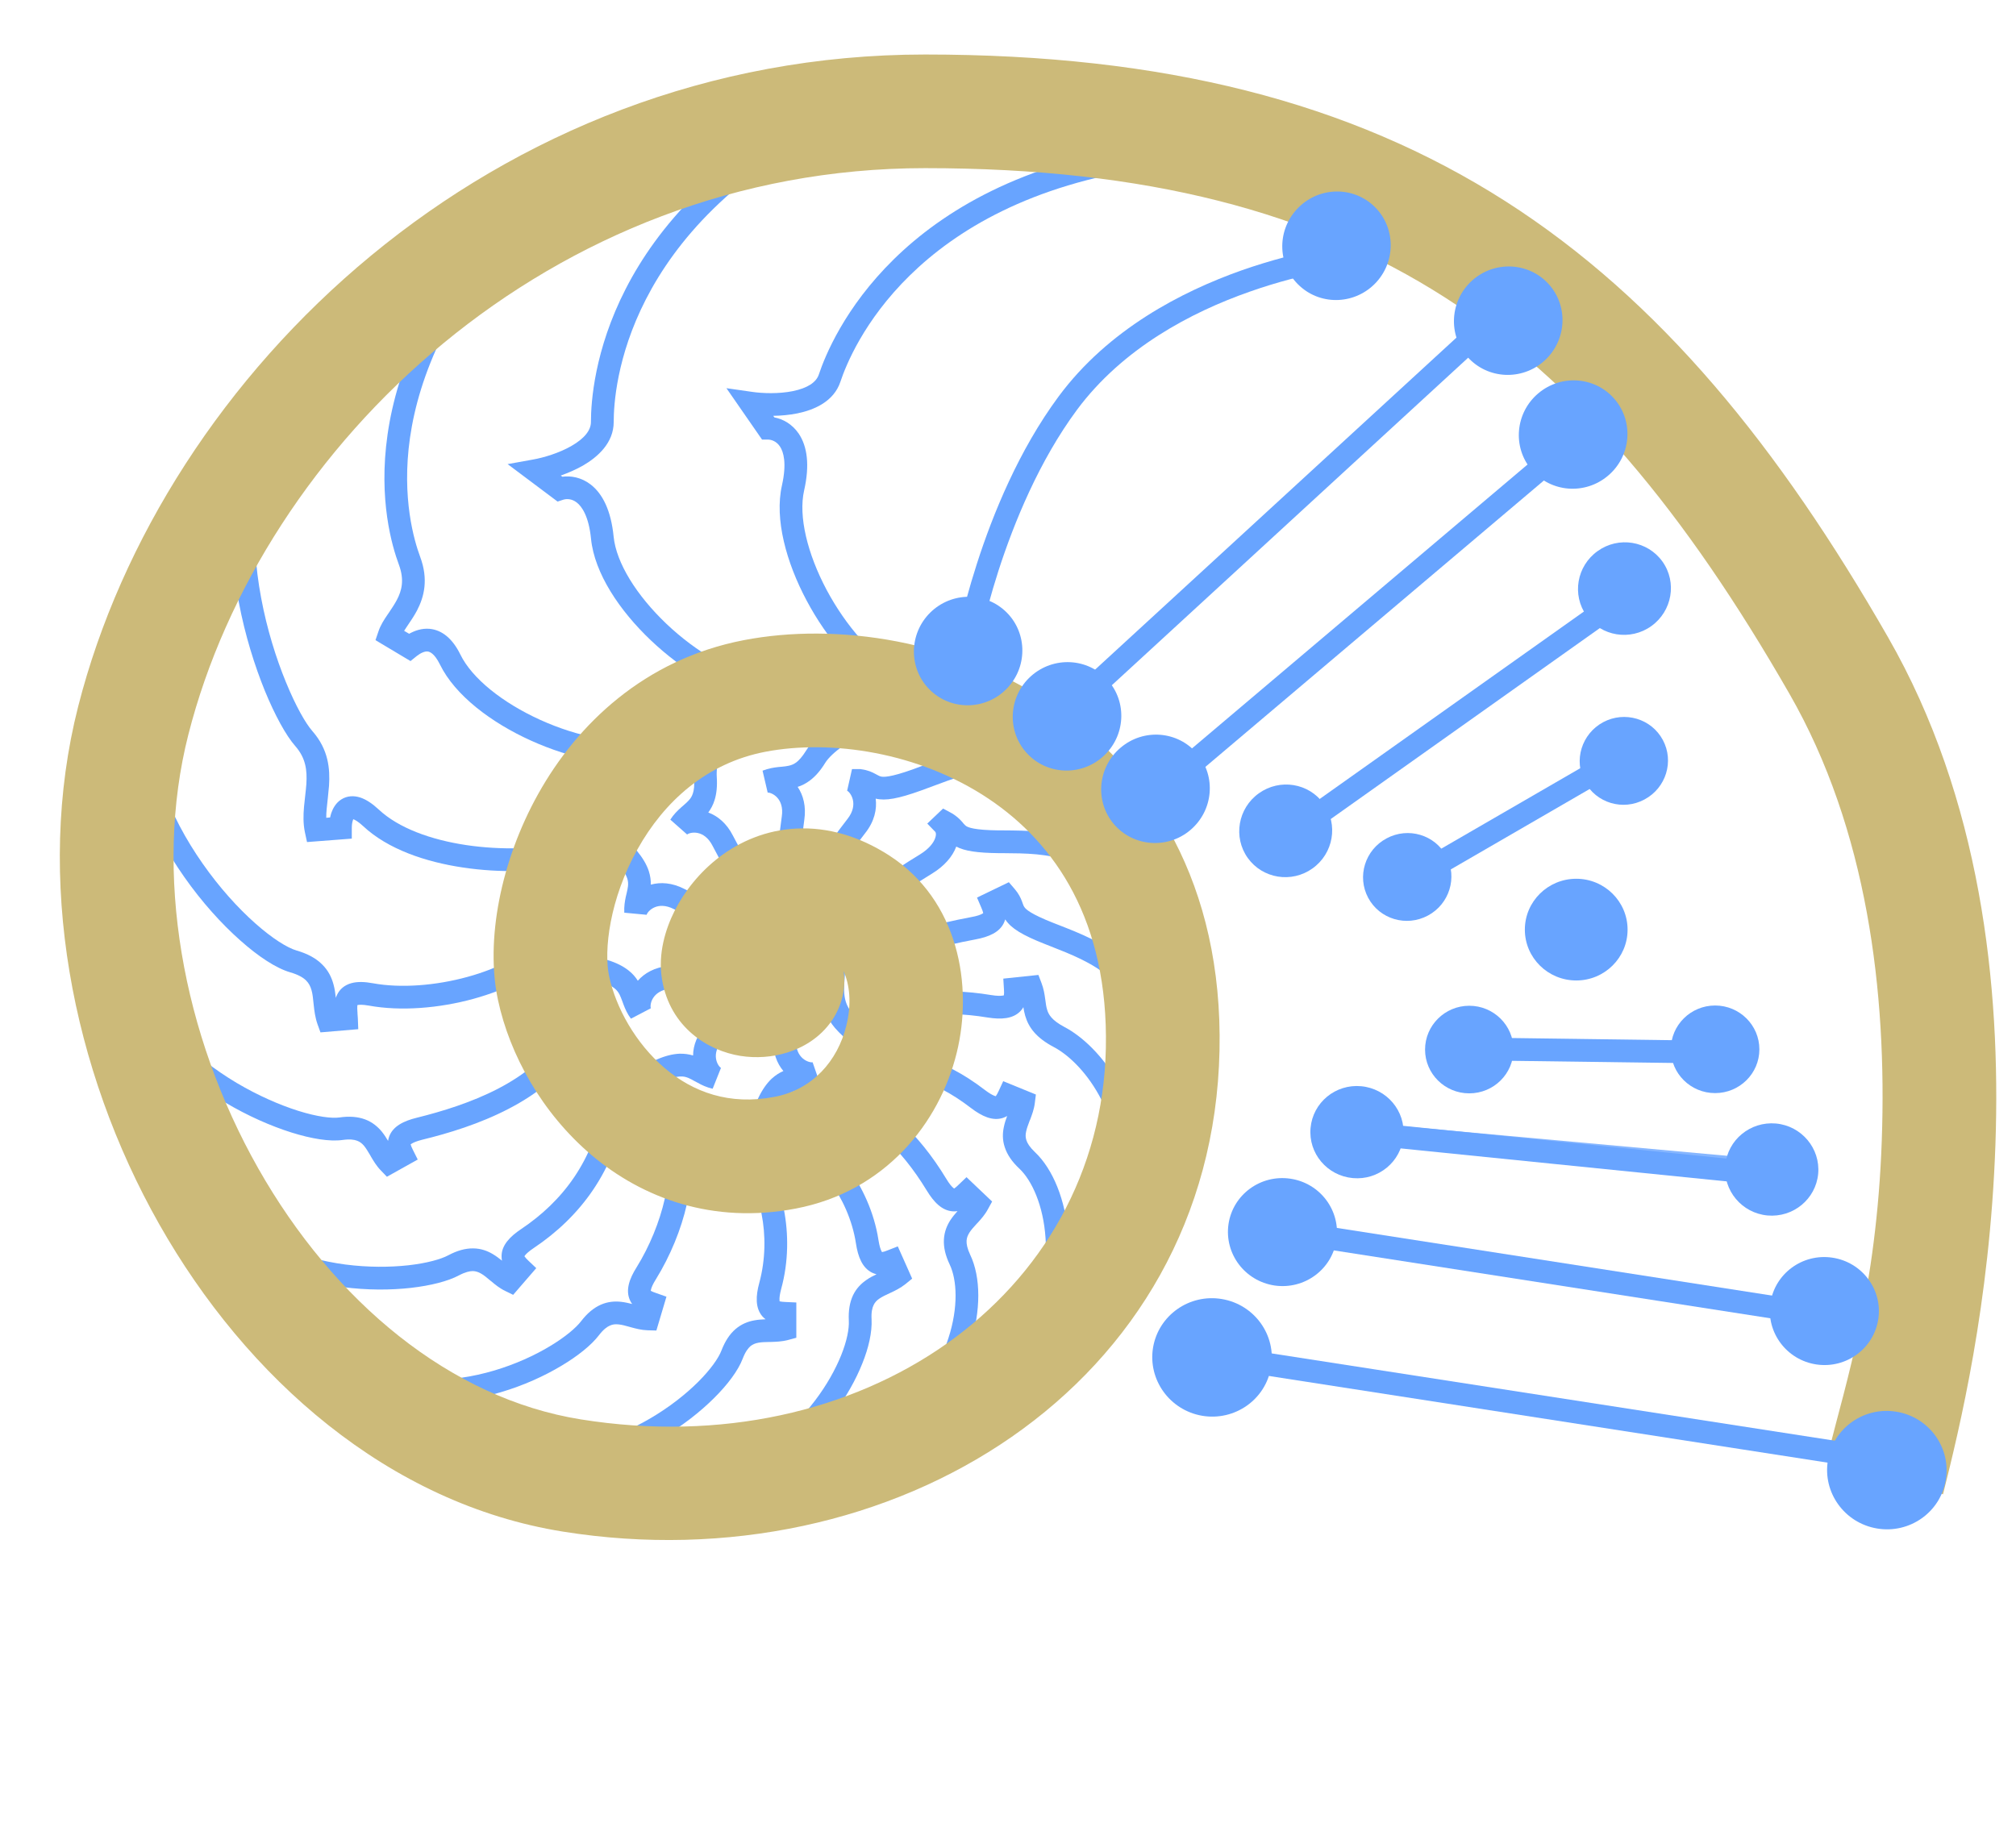 <svg width="24" height="22" viewBox="0 0 24 22" fill="none" xmlns="http://www.w3.org/2000/svg">
<path fill-rule="evenodd" clip-rule="evenodd" d="M6.043 5.526L6.348 5.471C6.471 5.449 6.655 5.395 6.804 5.309C6.959 5.22 7.035 5.122 7.035 5.024C7.035 4.556 7.195 2.54 9.865 1.205L9.986 1.447C7.436 2.722 7.306 4.622 7.306 5.024C7.306 5.274 7.115 5.442 6.939 5.544C6.854 5.592 6.763 5.631 6.676 5.662L6.694 5.676C6.795 5.663 6.919 5.682 7.032 5.769C7.174 5.879 7.274 6.078 7.305 6.388C7.336 6.703 7.58 7.091 7.934 7.428C8.285 7.761 8.716 8.015 9.08 8.081L9.031 8.348C8.598 8.269 8.122 7.979 7.748 7.624C7.376 7.271 7.077 6.826 7.036 6.415C7.009 6.146 6.927 6.03 6.866 5.983C6.806 5.936 6.742 5.938 6.705 5.95L6.638 5.972L6.043 5.526Z" fill="#68A4FF"/>
<path fill-rule="evenodd" clip-rule="evenodd" d="M8.648 4.622L8.955 4.666C9.079 4.684 9.27 4.691 9.438 4.657C9.614 4.621 9.717 4.552 9.748 4.459C9.896 4.015 10.684 2.153 13.64 1.73L13.678 1.998C10.856 2.402 10.132 4.163 10.005 4.545C9.926 4.782 9.692 4.881 9.492 4.922C9.397 4.941 9.298 4.95 9.205 4.951L9.219 4.97C9.319 4.989 9.43 5.047 9.51 5.165C9.609 5.314 9.642 5.534 9.573 5.839C9.503 6.147 9.612 6.593 9.841 7.024C10.069 7.451 10.397 7.828 10.722 8.006L10.591 8.243C10.205 8.031 9.845 7.606 9.603 7.151C9.362 6.699 9.218 6.182 9.309 5.779C9.368 5.515 9.328 5.38 9.285 5.316C9.242 5.252 9.181 5.234 9.143 5.234L9.072 5.234L8.648 4.622Z" fill="#68A4FF"/>
<path fill-rule="evenodd" clip-rule="evenodd" d="M14.874 3.474C14.182 3.717 13.366 4.145 12.82 4.881C12.373 5.486 12.074 6.215 11.886 6.797C11.793 7.087 11.728 7.339 11.687 7.518C11.666 7.608 11.651 7.679 11.641 7.728C11.636 7.752 11.633 7.77 11.63 7.783L11.628 7.797L11.627 7.8L11.627 7.801C11.627 7.801 11.627 7.801 11.494 7.778C11.36 7.755 11.36 7.755 11.36 7.755L11.361 7.755L11.361 7.753L11.361 7.749L11.364 7.734C11.367 7.72 11.37 7.7 11.376 7.675C11.386 7.623 11.401 7.549 11.423 7.457C11.466 7.272 11.533 7.013 11.629 6.714C11.82 6.119 12.13 5.359 12.603 4.72C13.194 3.922 14.068 3.471 14.784 3.218C15.143 3.092 15.466 3.014 15.7 2.968C15.816 2.945 15.911 2.93 15.977 2.92C16.009 2.916 16.035 2.912 16.053 2.91C16.062 2.909 16.069 2.908 16.073 2.908L16.079 2.907L16.081 2.907L16.081 2.907C16.081 2.907 16.081 2.907 16.095 3.042C16.108 3.176 16.108 3.176 16.108 3.176L16.107 3.176L16.103 3.177C16.099 3.177 16.093 3.178 16.085 3.179C16.07 3.181 16.046 3.184 16.015 3.188C15.954 3.197 15.864 3.211 15.752 3.234C15.528 3.278 15.219 3.352 14.874 3.474Z" fill="#68A4FF"/>
<path fill-rule="evenodd" clip-rule="evenodd" d="M4.47 7.622L4.505 7.519C4.529 7.445 4.574 7.376 4.613 7.319C4.619 7.31 4.625 7.302 4.631 7.293C4.665 7.242 4.697 7.195 4.724 7.144C4.783 7.032 4.816 6.906 4.749 6.724C4.668 6.506 4.502 5.95 4.614 5.172C4.726 4.394 5.115 3.405 6.129 2.321L6.327 2.506C5.347 3.553 4.985 4.492 4.881 5.211C4.778 5.931 4.932 6.441 5.002 6.63C5.102 6.898 5.05 7.105 4.964 7.27C4.929 7.336 4.887 7.397 4.853 7.447C4.848 7.455 4.842 7.463 4.837 7.471C4.827 7.485 4.819 7.498 4.811 7.511L4.871 7.546C4.937 7.509 5.02 7.479 5.114 7.487C5.265 7.501 5.389 7.607 5.48 7.792C5.619 8.078 5.984 8.368 6.431 8.571C6.876 8.773 7.365 8.87 7.727 8.806L7.774 9.073C7.338 9.15 6.791 9.031 6.319 8.817C5.85 8.605 5.417 8.28 5.237 7.911C5.169 7.773 5.111 7.759 5.09 7.757C5.057 7.754 5.011 7.772 4.96 7.812L4.887 7.871L4.47 7.622Z" fill="#68A4FF"/>
<path fill-rule="evenodd" clip-rule="evenodd" d="M3.655 10.026L3.63 9.91C3.608 9.806 3.611 9.702 3.619 9.608C3.623 9.567 3.627 9.526 3.632 9.486C3.632 9.48 3.633 9.474 3.634 9.468C3.639 9.423 3.644 9.38 3.647 9.337C3.658 9.17 3.64 9.026 3.516 8.884C3.405 8.758 3.274 8.519 3.153 8.225C3.032 7.927 2.916 7.56 2.843 7.17C2.698 6.397 2.713 5.494 3.223 4.866L3.433 5.037C3 5.569 2.968 6.37 3.109 7.12C3.178 7.491 3.288 7.84 3.404 8.122C3.521 8.408 3.639 8.614 3.719 8.705C3.911 8.924 3.93 9.153 3.917 9.355C3.913 9.404 3.908 9.453 3.903 9.499C3.902 9.505 3.901 9.511 3.901 9.517C3.896 9.557 3.892 9.594 3.889 9.631C3.885 9.669 3.884 9.704 3.884 9.737L3.93 9.733C3.934 9.715 3.938 9.698 3.944 9.68C3.963 9.625 3.998 9.56 4.062 9.519C4.132 9.474 4.213 9.471 4.29 9.496C4.362 9.52 4.435 9.57 4.508 9.638C4.745 9.86 5.13 9.999 5.551 10.062C5.968 10.124 6.398 10.108 6.706 10.04L6.765 10.304C6.42 10.381 5.957 10.396 5.511 10.329C5.067 10.263 4.618 10.112 4.323 9.836C4.265 9.782 4.226 9.761 4.206 9.754C4.204 9.757 4.202 9.761 4.201 9.767C4.193 9.789 4.188 9.821 4.188 9.86L4.188 9.985L3.655 10.026Z" fill="#68A4FF"/>
<path fill-rule="evenodd" clip-rule="evenodd" d="M3.815 12.292L3.78 12.195C3.752 12.116 3.742 12.034 3.735 11.968C3.735 11.962 3.734 11.957 3.733 11.951C3.727 11.888 3.722 11.838 3.709 11.791C3.696 11.744 3.677 11.707 3.644 11.674C3.611 11.641 3.555 11.606 3.455 11.577C3.286 11.528 3.073 11.387 2.858 11.195C2.639 11.001 2.404 10.742 2.193 10.441C1.774 9.844 1.435 9.061 1.525 8.272L1.794 8.302C1.715 8.999 2.014 9.715 2.415 10.286C2.614 10.57 2.835 10.813 3.038 10.993C3.245 11.177 3.421 11.285 3.53 11.317C3.661 11.355 3.761 11.409 3.834 11.482C3.909 11.555 3.948 11.639 3.97 11.72C3.985 11.774 3.993 11.831 3.998 11.881C4.002 11.869 4.006 11.858 4.012 11.846C4.044 11.777 4.103 11.728 4.183 11.706C4.256 11.686 4.342 11.689 4.439 11.707C4.773 11.768 5.187 11.735 5.563 11.632C5.943 11.528 6.258 11.36 6.414 11.173L6.622 11.347C6.414 11.595 6.036 11.783 5.635 11.893C5.23 12.004 4.773 12.043 4.39 11.973C4.311 11.959 4.271 11.963 4.255 11.967C4.255 11.968 4.255 11.97 4.254 11.973C4.253 11.981 4.253 11.993 4.253 12.008C4.253 12.024 4.254 12.041 4.256 12.061C4.256 12.063 4.256 12.066 4.256 12.068C4.258 12.085 4.259 12.105 4.26 12.125L4.265 12.254L3.815 12.292Z" fill="#68A4FF"/>
<path fill-rule="evenodd" clip-rule="evenodd" d="M4.606 14.011L4.534 13.936C4.482 13.883 4.445 13.82 4.416 13.771C4.414 13.767 4.411 13.763 4.409 13.758C4.381 13.711 4.36 13.675 4.335 13.644C4.31 13.614 4.284 13.594 4.251 13.582C4.217 13.569 4.164 13.561 4.079 13.573C3.925 13.595 3.705 13.558 3.469 13.484C3.228 13.408 2.952 13.288 2.68 13.126C2.14 12.806 1.595 12.309 1.385 11.654L1.643 11.572C1.824 12.138 2.306 12.589 2.818 12.894C3.073 13.045 3.329 13.156 3.55 13.226C3.776 13.297 3.948 13.318 4.041 13.305C4.158 13.288 4.259 13.296 4.346 13.328C4.434 13.361 4.496 13.415 4.544 13.472C4.573 13.508 4.599 13.548 4.62 13.584C4.622 13.567 4.627 13.549 4.633 13.532C4.678 13.409 4.807 13.346 4.963 13.308C5.261 13.234 5.612 13.127 5.93 12.962C6.249 12.796 6.526 12.576 6.689 12.282L6.926 12.413C6.727 12.771 6.401 13.023 6.055 13.202C5.709 13.382 5.335 13.495 5.027 13.57C4.96 13.587 4.921 13.604 4.901 13.617C4.895 13.62 4.891 13.623 4.889 13.625C4.889 13.627 4.889 13.628 4.89 13.63C4.893 13.643 4.901 13.662 4.915 13.69L4.973 13.806L4.606 14.011Z" fill="#68A4FF"/>
<path fill-rule="evenodd" clip-rule="evenodd" d="M6.109 15.417L6.015 15.371C5.948 15.339 5.892 15.293 5.849 15.256C5.845 15.253 5.841 15.25 5.837 15.247C5.795 15.212 5.764 15.185 5.729 15.165C5.695 15.145 5.664 15.135 5.629 15.134C5.593 15.134 5.54 15.145 5.464 15.185C5.333 15.255 5.128 15.307 4.892 15.334C4.653 15.361 4.371 15.363 4.077 15.324C3.492 15.247 2.844 15.007 2.423 14.461L2.637 14.295C2.999 14.764 3.567 14.984 4.112 15.056C4.384 15.091 4.644 15.089 4.862 15.065C5.083 15.04 5.249 14.993 5.337 14.946C5.442 14.89 5.539 14.863 5.631 14.864C5.725 14.864 5.803 14.894 5.867 14.932C5.907 14.956 5.944 14.984 5.976 15.01C5.973 14.994 5.971 14.976 5.971 14.957C5.971 14.826 6.071 14.723 6.204 14.634C6.696 14.305 7.07 13.819 7.182 13.124L7.449 13.167C7.324 13.946 6.901 14.493 6.355 14.859C6.297 14.898 6.266 14.927 6.251 14.946C6.247 14.951 6.245 14.955 6.243 14.958C6.244 14.959 6.245 14.96 6.246 14.961C6.254 14.973 6.267 14.988 6.29 15.01L6.384 15.099L6.109 15.417Z" fill="#68A4FF"/>
<path fill-rule="evenodd" clip-rule="evenodd" d="M7.814 15.842L7.71 15.839C7.636 15.837 7.566 15.818 7.511 15.803C7.506 15.802 7.501 15.8 7.497 15.799C7.444 15.784 7.404 15.773 7.364 15.769C7.325 15.765 7.293 15.768 7.261 15.783C7.228 15.797 7.184 15.828 7.131 15.897C7.041 16.015 6.881 16.144 6.683 16.262C6.483 16.382 6.235 16.496 5.96 16.577C5.413 16.74 4.742 16.777 4.134 16.455L4.261 16.216C4.786 16.494 5.377 16.468 5.884 16.318C6.136 16.243 6.363 16.139 6.544 16.03C6.728 15.92 6.856 15.811 6.917 15.732C6.989 15.638 7.066 15.573 7.151 15.535C7.237 15.497 7.319 15.492 7.393 15.5C7.44 15.505 7.485 15.516 7.526 15.526C7.516 15.513 7.506 15.497 7.499 15.48C7.445 15.36 7.493 15.225 7.578 15.09C7.735 14.837 7.852 14.546 7.913 14.278C7.974 14.004 7.973 13.774 7.915 13.63L8.166 13.53C8.254 13.749 8.243 14.043 8.177 14.337C8.11 14.636 7.98 14.954 7.808 15.232C7.771 15.291 7.755 15.331 7.75 15.354C7.748 15.361 7.747 15.365 7.747 15.368C7.748 15.369 7.749 15.37 7.751 15.371C7.763 15.378 7.782 15.386 7.812 15.396L7.934 15.439L7.814 15.842Z" fill="#68A4FF"/>
<path fill-rule="evenodd" clip-rule="evenodd" d="M9.48 15.928L9.38 15.955C9.308 15.974 9.236 15.976 9.179 15.978C9.174 15.978 9.169 15.978 9.164 15.978C9.109 15.979 9.068 15.98 9.029 15.987C8.99 15.994 8.96 16.007 8.933 16.029C8.906 16.053 8.873 16.095 8.842 16.176C8.788 16.318 8.664 16.484 8.501 16.646C8.336 16.81 8.122 16.979 7.872 17.125C7.376 17.414 6.728 17.618 6.057 17.484L6.11 17.218C6.696 17.336 7.275 17.16 7.736 16.891C7.966 16.757 8.162 16.602 8.311 16.454C8.462 16.303 8.555 16.169 8.589 16.079C8.632 15.968 8.687 15.884 8.757 15.824C8.829 15.763 8.906 15.734 8.98 15.721C9.026 15.712 9.072 15.71 9.114 15.708C9.101 15.698 9.087 15.686 9.075 15.672C8.99 15.572 8.997 15.429 9.039 15.275C9.115 14.995 9.116 14.704 9.066 14.452C9.016 14.197 8.919 13.998 8.815 13.893L9.008 13.703C9.162 13.859 9.276 14.115 9.332 14.4C9.388 14.688 9.389 15.022 9.3 15.346C9.282 15.413 9.278 15.455 9.28 15.479C9.28 15.486 9.281 15.491 9.281 15.494C9.282 15.494 9.284 15.494 9.285 15.495C9.299 15.498 9.319 15.501 9.351 15.502L9.48 15.508L9.48 15.928Z" fill="#68A4FF"/>
<path fill-rule="evenodd" clip-rule="evenodd" d="M10.859 15.224L10.778 15.29C10.72 15.336 10.655 15.368 10.603 15.392C10.598 15.394 10.594 15.396 10.59 15.398C10.54 15.421 10.503 15.439 10.47 15.461C10.437 15.483 10.415 15.507 10.4 15.539C10.384 15.572 10.371 15.623 10.376 15.71C10.383 15.861 10.342 16.046 10.265 16.236C10.188 16.429 10.072 16.637 9.92 16.838C9.616 17.238 9.163 17.617 8.583 17.772L8.514 17.51C9.021 17.375 9.427 17.04 9.704 16.674C9.842 16.492 9.946 16.305 10.014 16.136C10.083 15.964 10.11 15.821 10.105 15.724C10.099 15.605 10.116 15.506 10.155 15.422C10.196 15.337 10.255 15.28 10.317 15.238C10.355 15.211 10.397 15.19 10.435 15.172C10.418 15.168 10.401 15.162 10.384 15.154C10.266 15.098 10.214 14.964 10.19 14.806C10.147 14.522 10.021 14.259 9.881 14.068C9.811 13.972 9.74 13.898 9.678 13.85C9.61 13.797 9.572 13.788 9.564 13.788L9.564 13.518C9.664 13.518 9.763 13.573 9.844 13.636C9.93 13.704 10.018 13.797 10.099 13.907C10.261 14.128 10.407 14.431 10.458 14.765C10.469 14.834 10.482 14.874 10.493 14.895C10.496 14.901 10.498 14.905 10.5 14.908C10.502 14.908 10.503 14.908 10.505 14.907C10.519 14.905 10.538 14.899 10.568 14.887L10.688 14.84L10.859 15.224Z" fill="#68A4FF"/>
<path fill-rule="evenodd" clip-rule="evenodd" d="M11.811 14.306L11.761 14.397C11.726 14.463 11.677 14.517 11.639 14.559C11.635 14.562 11.632 14.566 11.629 14.569C11.592 14.61 11.564 14.64 11.542 14.674C11.521 14.707 11.509 14.737 11.507 14.772C11.505 14.809 11.513 14.861 11.55 14.94C11.677 15.205 11.681 15.606 11.547 16.019C11.412 16.436 11.13 16.881 10.661 17.241L10.496 17.026C10.921 16.701 11.171 16.302 11.29 15.935C11.411 15.563 11.393 15.239 11.306 15.056C11.255 14.949 11.232 14.851 11.237 14.758C11.242 14.664 11.275 14.588 11.315 14.526C11.341 14.487 11.371 14.451 11.399 14.42C11.382 14.423 11.364 14.424 11.346 14.423C11.214 14.416 11.116 14.312 11.033 14.175C10.876 13.917 10.702 13.704 10.547 13.568C10.469 13.499 10.401 13.455 10.348 13.431C10.291 13.407 10.27 13.414 10.268 13.415L10.164 13.165C10.263 13.124 10.367 13.145 10.454 13.183C10.544 13.221 10.636 13.286 10.726 13.364C10.906 13.523 11.098 13.759 11.265 14.035C11.301 14.095 11.328 14.126 11.347 14.142C11.352 14.146 11.356 14.149 11.358 14.151C11.36 14.15 11.361 14.15 11.362 14.149C11.374 14.141 11.39 14.128 11.412 14.106L11.506 14.016L11.811 14.306Z" fill="#68A4FF"/>
<path fill-rule="evenodd" clip-rule="evenodd" d="M12.332 13.032L12.319 13.135C12.31 13.209 12.284 13.276 12.264 13.33C12.262 13.334 12.26 13.339 12.258 13.343C12.239 13.394 12.224 13.433 12.216 13.472C12.207 13.511 12.208 13.543 12.219 13.576C12.23 13.611 12.257 13.657 12.32 13.717C12.534 13.918 12.688 14.29 12.717 14.724C12.746 15.164 12.65 15.682 12.343 16.188L12.112 16.048C12.388 15.591 12.473 15.128 12.447 14.742C12.421 14.351 12.283 14.053 12.135 13.914C12.048 13.833 11.991 13.749 11.962 13.661C11.932 13.572 11.935 13.49 11.951 13.417C11.96 13.371 11.975 13.327 11.99 13.288C11.975 13.296 11.959 13.304 11.941 13.31C11.817 13.351 11.687 13.29 11.56 13.193C11.322 13.01 11.112 12.907 10.95 12.866C10.78 12.823 10.699 12.854 10.672 12.88L10.485 12.685C10.615 12.56 10.818 12.553 11.017 12.604C11.224 12.657 11.467 12.78 11.725 12.978C11.78 13.02 11.818 13.04 11.841 13.048C11.847 13.05 11.851 13.051 11.854 13.052C11.855 13.051 11.856 13.05 11.857 13.048C11.866 13.037 11.875 13.019 11.889 12.99L11.943 12.873L12.332 13.032Z" fill="#68A4FF"/>
<path fill-rule="evenodd" clip-rule="evenodd" d="M12.362 11.608L12.399 11.705C12.425 11.773 12.435 11.837 12.442 11.889C12.443 11.897 12.444 11.903 12.445 11.91C12.451 11.955 12.455 11.987 12.465 12.019C12.481 12.076 12.517 12.146 12.672 12.228C13.085 12.445 13.677 13.138 13.615 14.313L13.344 14.298C13.401 13.224 12.861 12.633 12.546 12.467C12.338 12.358 12.246 12.235 12.205 12.095C12.195 12.06 12.188 12.025 12.183 11.992C12.174 12.008 12.163 12.023 12.149 12.038C12.059 12.133 11.916 12.14 11.758 12.115C11.458 12.066 11.248 12.068 11.11 12.095C10.968 12.123 10.927 12.171 10.918 12.189L10.675 12.071C10.738 11.941 10.881 11.864 11.058 11.829C11.239 11.794 11.485 11.796 11.802 11.848C11.87 11.859 11.912 11.858 11.937 11.854C11.943 11.853 11.947 11.852 11.951 11.851C11.951 11.85 11.951 11.849 11.951 11.847C11.954 11.833 11.954 11.813 11.952 11.781L11.944 11.652L12.362 11.608Z" fill="#68A4FF"/>
<path fill-rule="evenodd" clip-rule="evenodd" d="M12.01 10.504L12.078 10.583C12.128 10.641 12.151 10.691 12.167 10.734C12.171 10.745 12.175 10.754 12.177 10.762C12.185 10.783 12.187 10.79 12.195 10.8C12.211 10.825 12.266 10.881 12.543 10.99C12.562 10.998 12.582 11.005 12.602 11.013C12.856 11.112 13.137 11.222 13.38 11.429C13.648 11.657 13.86 11.994 13.974 12.537L13.709 12.593C13.606 12.097 13.419 11.818 13.205 11.635C12.998 11.459 12.757 11.365 12.495 11.262C12.478 11.255 12.461 11.249 12.444 11.242C12.169 11.134 12.038 11.053 11.97 10.951C11.969 10.95 11.968 10.948 11.967 10.947C11.964 10.958 11.96 10.969 11.955 10.98C11.903 11.101 11.77 11.156 11.613 11.185C11.399 11.225 11.197 11.271 11.047 11.324C10.972 11.351 10.918 11.378 10.885 11.402C10.861 11.419 10.856 11.428 10.856 11.428C10.856 11.428 10.858 11.425 10.858 11.419L10.589 11.39C10.6 11.292 10.667 11.225 10.727 11.181C10.79 11.136 10.871 11.1 10.956 11.069C11.127 11.008 11.348 10.96 11.564 10.919C11.632 10.907 11.671 10.892 11.693 10.88C11.699 10.877 11.702 10.874 11.705 10.872C11.705 10.871 11.705 10.87 11.704 10.868C11.701 10.854 11.695 10.835 11.682 10.806L11.631 10.687L12.01 10.504Z" fill="#68A4FF"/>
<path fill-rule="evenodd" clip-rule="evenodd" d="M11.227 9.627L11.313 9.673C11.381 9.709 11.421 9.749 11.451 9.782C11.459 9.792 11.465 9.799 11.47 9.805C11.485 9.821 11.49 9.827 11.501 9.835C11.525 9.851 11.596 9.884 11.893 9.887C11.912 9.887 11.93 9.887 11.949 9.887C12.223 9.889 12.518 9.891 12.812 10C13.132 10.119 13.438 10.359 13.738 10.824L13.511 10.97C13.235 10.543 12.971 10.348 12.717 10.254C12.47 10.162 12.22 10.16 11.936 10.158C11.921 10.158 11.906 10.158 11.891 10.158C11.633 10.155 11.485 10.133 11.384 10.08C11.34 10.199 11.242 10.312 11.095 10.402C10.908 10.517 10.74 10.625 10.624 10.722C10.566 10.77 10.528 10.81 10.507 10.841C10.496 10.858 10.493 10.867 10.493 10.87C10.493 10.868 10.493 10.866 10.492 10.863L10.23 10.932C10.206 10.838 10.241 10.753 10.282 10.692C10.324 10.629 10.384 10.569 10.451 10.514C10.584 10.403 10.769 10.285 10.954 10.172C11.065 10.103 11.116 10.03 11.133 9.979C11.152 9.925 11.135 9.904 11.134 9.904L11.039 9.806L11.227 9.627Z" fill="#68A4FF"/>
<path fill-rule="evenodd" clip-rule="evenodd" d="M10.085 9.415L10.143 9.157L10.244 9.157L10.253 9.159C10.329 9.169 10.38 9.192 10.42 9.214C10.431 9.219 10.439 9.224 10.446 9.228C10.466 9.238 10.472 9.242 10.485 9.245C10.513 9.253 10.592 9.259 10.871 9.159C10.918 9.142 10.965 9.124 11.012 9.106C11.233 9.023 11.465 8.935 11.721 8.926C12.045 8.915 12.394 9.025 12.835 9.357L12.672 9.573C12.265 9.267 11.975 9.188 11.731 9.196C11.524 9.204 11.341 9.272 11.123 9.354C11.072 9.373 11.019 9.393 10.963 9.413C10.693 9.51 10.542 9.537 10.425 9.509C10.441 9.636 10.41 9.78 10.301 9.918C10.168 10.087 10.066 10.237 10.009 10.357C9.981 10.417 9.967 10.462 9.963 10.494C9.96 10.518 9.963 10.528 9.964 10.53C9.964 10.53 9.964 10.53 9.964 10.53L9.743 10.685C9.693 10.615 9.685 10.534 9.694 10.461C9.703 10.389 9.73 10.314 9.765 10.241C9.835 10.093 9.952 9.925 10.089 9.751C10.228 9.574 10.123 9.433 10.085 9.415ZM9.964 10.53C9.964 10.53 9.964 10.53 9.964 10.53Z" fill="#68A4FF"/>
<path fill-rule="evenodd" clip-rule="evenodd" d="M9.139 9.437L9.078 9.176C9.147 9.149 9.211 9.139 9.263 9.133C9.28 9.131 9.294 9.13 9.307 9.129C9.34 9.126 9.364 9.123 9.391 9.117C9.422 9.11 9.45 9.099 9.48 9.077C9.511 9.053 9.549 9.013 9.594 8.941C9.659 8.835 9.77 8.736 9.894 8.651C10.02 8.563 10.169 8.483 10.322 8.419C10.476 8.355 10.637 8.305 10.787 8.281C10.934 8.258 11.085 8.257 11.209 8.306L11.109 8.557C11.052 8.535 10.957 8.528 10.83 8.549C10.706 8.568 10.565 8.611 10.427 8.669C10.289 8.726 10.156 8.798 10.048 8.873C9.937 8.95 9.861 9.024 9.824 9.083C9.767 9.176 9.707 9.244 9.643 9.292C9.593 9.33 9.544 9.354 9.496 9.369C9.562 9.467 9.599 9.6 9.575 9.762C9.544 9.975 9.53 10.155 9.54 10.287C9.546 10.354 9.556 10.4 9.569 10.43C9.578 10.452 9.586 10.458 9.587 10.46C9.587 10.46 9.587 10.46 9.587 10.46L9.473 10.705C9.395 10.668 9.348 10.602 9.319 10.534C9.291 10.468 9.277 10.389 9.271 10.308C9.258 10.146 9.275 9.941 9.307 9.722C9.34 9.501 9.182 9.434 9.139 9.437ZM9.588 10.46C9.588 10.46 9.588 10.46 9.587 10.46Z" fill="#68A4FF"/>
<path fill-rule="evenodd" clip-rule="evenodd" d="M8.18 9.936L7.98 9.759C8.02 9.696 8.066 9.652 8.106 9.616C8.118 9.605 8.129 9.596 8.138 9.588C8.163 9.566 8.182 9.55 8.2 9.529C8.222 9.506 8.238 9.48 8.249 9.445C8.261 9.408 8.269 9.353 8.263 9.268C8.249 9.04 8.329 8.775 8.459 8.557C8.588 8.341 8.784 8.141 9.024 8.083L9.088 8.346C8.948 8.38 8.803 8.509 8.692 8.695C8.582 8.88 8.523 9.091 8.533 9.251C8.54 9.359 8.531 9.449 8.507 9.526C8.489 9.585 8.462 9.633 8.432 9.674C8.543 9.715 8.65 9.802 8.724 9.947C8.822 10.139 8.916 10.294 9.001 10.396C9.043 10.447 9.079 10.479 9.106 10.496C9.127 10.508 9.137 10.509 9.139 10.509C9.139 10.509 9.139 10.509 9.139 10.509L9.187 10.775C9.103 10.791 9.026 10.764 8.964 10.726C8.902 10.688 8.845 10.632 8.793 10.569C8.688 10.444 8.584 10.268 8.483 10.071C8.381 9.871 8.214 9.908 8.18 9.936ZM9.139 10.509C9.139 10.509 9.139 10.509 9.139 10.509Z" fill="#68A4FF"/>
<path fill-rule="evenodd" clip-rule="evenodd" d="M7.698 10.892L7.432 10.867C7.428 10.793 7.439 10.729 7.45 10.677C7.454 10.662 7.457 10.648 7.46 10.635C7.467 10.603 7.473 10.579 7.476 10.552C7.479 10.52 7.478 10.49 7.466 10.455C7.453 10.418 7.428 10.368 7.373 10.303C7.087 9.955 7.077 9.388 7.375 9.039L7.581 9.214C7.372 9.459 7.375 9.88 7.582 10.13C7.651 10.214 7.697 10.292 7.723 10.369C7.742 10.428 7.749 10.482 7.748 10.533C7.863 10.501 8 10.509 8.145 10.583C8.339 10.681 8.486 10.744 8.595 10.769C8.708 10.795 8.735 10.771 8.741 10.765L8.936 10.952C8.828 11.066 8.672 11.064 8.534 11.032C8.391 10.999 8.218 10.924 8.022 10.824C7.823 10.722 7.709 10.851 7.698 10.892Z" fill="#68A4FF"/>
<path fill-rule="evenodd" clip-rule="evenodd" d="M7.748 12.005L7.511 12.129C7.467 12.07 7.442 12.011 7.423 11.961C7.417 11.946 7.412 11.932 7.408 11.92C7.396 11.889 7.388 11.866 7.376 11.842C7.361 11.813 7.343 11.789 7.314 11.766C7.283 11.742 7.235 11.715 7.154 11.69C7.149 11.688 7.144 11.687 7.139 11.685C6.966 11.631 6.783 11.575 6.652 11.475C6.581 11.42 6.522 11.35 6.486 11.259C6.45 11.168 6.441 11.066 6.456 10.953L6.724 10.987C6.714 11.067 6.722 11.121 6.738 11.16C6.752 11.197 6.777 11.229 6.817 11.26C6.904 11.327 7.04 11.371 7.234 11.431C7.338 11.463 7.418 11.504 7.482 11.554C7.531 11.592 7.566 11.634 7.593 11.677C7.671 11.588 7.79 11.519 7.953 11.501C8.043 11.492 8.114 11.485 8.172 11.48C8.185 11.479 8.197 11.478 8.209 11.477C8.274 11.471 8.311 11.467 8.338 11.461C8.361 11.456 8.372 11.451 8.383 11.444C8.397 11.434 8.416 11.418 8.452 11.382L8.644 11.573C8.607 11.61 8.571 11.643 8.532 11.67C8.488 11.698 8.445 11.715 8.395 11.726C8.349 11.736 8.295 11.741 8.233 11.746C8.221 11.748 8.208 11.749 8.195 11.75C8.138 11.755 8.069 11.761 7.982 11.771C7.759 11.795 7.734 11.964 7.748 12.005Z" fill="#68A4FF"/>
<path fill-rule="evenodd" clip-rule="evenodd" d="M8.583 12.715L8.484 12.963C8.412 12.947 8.354 12.919 8.308 12.893C8.293 12.886 8.281 12.879 8.27 12.873C8.241 12.856 8.219 12.845 8.194 12.834C8.164 12.822 8.135 12.815 8.098 12.817C8.059 12.818 8.005 12.83 7.926 12.864C7.922 12.866 7.917 12.868 7.912 12.87C7.746 12.942 7.57 13.018 7.406 13.027C7.316 13.033 7.226 13.018 7.139 12.973C7.053 12.927 6.98 12.855 6.917 12.76L7.143 12.611C7.187 12.678 7.229 12.714 7.265 12.733C7.301 12.752 7.341 12.76 7.391 12.757C7.501 12.751 7.633 12.696 7.819 12.615C7.918 12.572 8.006 12.55 8.087 12.546C8.149 12.544 8.203 12.553 8.251 12.567C8.252 12.448 8.298 12.319 8.409 12.2C8.558 12.041 8.724 11.939 8.848 11.862C8.861 11.854 8.874 11.847 8.885 11.839C8.953 11.798 8.998 11.767 9.028 11.738C9.055 11.712 9.058 11.699 9.058 11.692L9.328 11.713C9.321 11.809 9.271 11.88 9.215 11.934C9.162 11.985 9.093 12.029 9.028 12.069C9.016 12.077 9.004 12.084 8.992 12.092C8.865 12.17 8.73 12.253 8.607 12.384C8.454 12.548 8.546 12.693 8.583 12.715Z" fill="#68A4FF"/>
<path fill-rule="evenodd" clip-rule="evenodd" d="M9.674 12.648L9.761 12.9C9.695 12.935 9.633 12.951 9.581 12.963C9.565 12.966 9.551 12.969 9.539 12.972C9.506 12.978 9.482 12.983 9.456 12.992C9.426 13.002 9.399 13.016 9.372 13.041C9.344 13.068 9.31 13.112 9.272 13.188C9.243 13.248 9.218 13.307 9.193 13.367C9.183 13.39 9.172 13.414 9.162 13.439C9.127 13.52 9.087 13.604 9.038 13.675C8.987 13.748 8.92 13.816 8.825 13.852C8.73 13.889 8.625 13.888 8.511 13.855L8.585 13.595C8.659 13.616 8.701 13.61 8.728 13.6C8.755 13.59 8.783 13.567 8.815 13.521C8.848 13.473 8.879 13.411 8.914 13.331C8.923 13.31 8.932 13.289 8.941 13.266C8.968 13.205 8.997 13.136 9.029 13.07C9.076 12.972 9.128 12.899 9.187 12.843C9.233 12.801 9.28 12.772 9.326 12.752C9.249 12.661 9.199 12.533 9.206 12.37C9.211 12.249 9.231 12.156 9.259 12.083C9.287 12.009 9.321 11.959 9.346 11.925C9.35 11.92 9.353 11.915 9.356 11.912C9.362 11.902 9.366 11.898 9.369 11.893C9.369 11.892 9.37 11.891 9.37 11.891C9.37 11.891 9.367 11.897 9.365 11.906C9.365 11.908 9.365 11.909 9.364 11.911L9.572 11.757C9.609 11.807 9.646 11.873 9.631 11.954C9.625 11.99 9.61 12.018 9.598 12.038C9.589 12.052 9.577 12.067 9.569 12.078C9.567 12.081 9.566 12.083 9.564 12.085C9.546 12.11 9.528 12.137 9.512 12.178C9.496 12.221 9.481 12.284 9.477 12.381C9.467 12.605 9.631 12.655 9.674 12.648Z" fill="#68A4FF"/>
<path fill-rule="evenodd" clip-rule="evenodd" d="M9.794 11.446L10.061 11.468C10.065 11.524 10.06 11.584 10.056 11.634L10.056 11.638C10.052 11.691 10.048 11.74 10.049 11.79C10.051 11.886 10.071 11.976 10.145 12.062C10.187 12.112 10.246 12.164 10.315 12.223C10.324 12.231 10.333 12.239 10.343 12.247C10.401 12.297 10.465 12.351 10.52 12.406C10.581 12.468 10.646 12.545 10.674 12.636C10.707 12.74 10.688 12.847 10.61 12.941L10.402 12.769C10.422 12.744 10.421 12.732 10.416 12.718C10.408 12.691 10.381 12.651 10.327 12.596C10.282 12.55 10.228 12.505 10.169 12.454C10.159 12.446 10.149 12.437 10.139 12.429C10.071 12.371 9.997 12.306 9.939 12.238C9.843 12.125 9.801 12.006 9.786 11.896C9.773 11.902 9.759 11.908 9.744 11.913C9.665 11.939 9.579 11.933 9.494 11.891C9.429 11.86 9.378 11.833 9.337 11.812C9.328 11.807 9.319 11.803 9.311 11.799C9.265 11.775 9.239 11.763 9.221 11.756C9.206 11.75 9.2 11.75 9.193 11.75C9.182 11.75 9.165 11.753 9.125 11.761L9.066 11.497C9.106 11.488 9.147 11.48 9.188 11.479C9.234 11.479 9.273 11.487 9.314 11.502C9.351 11.515 9.391 11.535 9.435 11.558C9.443 11.562 9.452 11.567 9.462 11.572C9.503 11.593 9.551 11.618 9.613 11.648C9.639 11.661 9.652 11.658 9.659 11.656C9.671 11.652 9.689 11.641 9.71 11.615C9.755 11.562 9.785 11.483 9.794 11.446Z" fill="#68A4FF"/>
<path fill-rule="evenodd" clip-rule="evenodd" d="M3.073 13.909C3.975 15.501 5.363 16.652 6.915 16.9C10.255 17.435 13.103 15.436 13.165 12.478C13.196 10.969 12.566 10.044 11.77 9.511C10.938 8.954 9.889 8.802 9.111 8.951C8.41 9.086 7.906 9.544 7.589 10.112C7.258 10.704 7.185 11.316 7.252 11.626C7.331 11.994 7.564 12.421 7.915 12.719C8.251 13.003 8.682 13.163 9.219 13.06C9.674 12.974 9.972 12.631 10.075 12.213C10.141 11.946 10.114 11.724 10.043 11.562C10.074 11.77 10.019 11.977 9.909 12.143C9.76 12.366 9.543 12.479 9.372 12.532C9.194 12.588 9 12.601 8.814 12.572C8.433 12.511 7.977 12.237 7.881 11.661C7.83 11.357 7.923 11.06 8.031 10.845C8.148 10.614 8.328 10.384 8.565 10.204C8.806 10.021 9.118 9.882 9.484 9.865C9.853 9.847 10.226 9.955 10.582 10.183C11.412 10.717 11.587 11.734 11.389 12.537C11.184 13.37 10.54 14.187 9.472 14.39C8.486 14.578 7.649 14.266 7.041 13.752C6.451 13.252 6.067 12.556 5.929 11.909C5.777 11.204 5.958 10.257 6.407 9.453C6.869 8.625 7.671 7.85 8.855 7.622C9.963 7.409 11.378 7.62 12.523 8.386C13.703 9.176 14.559 10.536 14.518 12.507C14.434 16.511 10.612 18.862 6.701 18.236C4.626 17.904 2.933 16.409 1.895 14.575C0.856 12.739 0.409 10.457 0.931 8.41C1.942 4.445 5.859 0.649 11.013 0.649C13.85 0.649 16.07 1.213 17.922 2.396C19.766 3.575 21.18 5.327 22.477 7.588C23.58 9.511 23.821 11.735 23.755 13.629C23.688 15.531 23.329 17.003 23.131 17.792L21.778 17.251C21.967 16.493 22.341 15.342 22.402 13.581C22.465 11.813 22.23 9.876 21.303 8.261C20.062 6.098 18.781 4.551 17.193 3.536C15.613 2.527 13.664 2.002 11.013 2.002C6.543 2.002 3.117 5.313 2.243 8.744C1.822 10.394 2.173 12.319 3.073 13.909ZM8.701 11.624C8.701 11.629 8.7 11.634 8.7 11.639C8.691 11.751 8.718 11.858 8.766 11.946C8.855 12.11 8.991 12.172 9.068 12.194C9.153 12.217 9.268 12.22 9.388 12.161C9.493 12.11 9.566 12.028 9.608 11.943C9.622 11.915 9.633 11.887 9.639 11.859L8.701 11.624Z" fill="#CCBA79"/>
<path d="M9.023 12.392C9.378 12.444 9.707 12.201 9.759 11.85C9.811 11.499 9.565 11.172 9.21 11.12C8.855 11.068 8.526 11.31 8.474 11.662C8.423 12.013 8.669 12.34 9.023 12.392Z" fill="#CCBA79"/>
<path d="M18.765 11.674C19.102 11.674 19.376 11.403 19.376 11.069C19.376 10.734 19.102 10.463 18.765 10.463C18.427 10.463 18.153 10.734 18.153 11.069C18.153 11.403 18.427 11.674 18.765 11.674Z" fill="#68A4FF"/>
<path fill-rule="evenodd" clip-rule="evenodd" d="M19.41 9.113L16.839 10.602L16.703 10.368L19.275 8.879L19.41 9.113Z" fill="#68A4FF"/>
<path d="M19.577 9.519C19.834 9.382 19.932 9.065 19.796 8.811C19.66 8.557 19.342 8.462 19.085 8.599C18.829 8.737 18.731 9.054 18.867 9.308C19.003 9.562 19.321 9.657 19.577 9.519Z" fill="#68A4FF"/>
<path d="M16.999 10.901C17.255 10.764 17.353 10.447 17.218 10.193C17.082 9.939 16.764 9.844 16.507 9.982C16.25 10.119 16.152 10.436 16.288 10.69C16.424 10.944 16.742 11.039 16.999 10.901Z" fill="#68A4FF"/>
<path fill-rule="evenodd" clip-rule="evenodd" d="M19.421 7.212L15.226 10.189L15.069 9.968L19.265 6.991L19.421 7.212Z" fill="#68A4FF"/>
<path d="M19.658 7.455C19.907 7.277 19.967 6.933 19.791 6.686C19.614 6.439 19.269 6.383 19.02 6.561C18.77 6.739 18.711 7.083 18.887 7.33C19.063 7.577 19.409 7.633 19.658 7.455Z" fill="#68A4FF"/>
<path d="M15.625 10.34C15.875 10.162 15.934 9.817 15.758 9.57C15.582 9.323 15.236 9.267 14.987 9.445C14.737 9.623 14.678 9.968 14.854 10.215C15.031 10.462 15.376 10.518 15.625 10.34Z" fill="#68A4FF"/>
<path fill-rule="evenodd" clip-rule="evenodd" d="M19.025 5.175L13.747 9.641L13.572 9.434L18.85 4.968L19.025 5.175Z" fill="#68A4FF"/>
<path d="M19.143 5.664C19.417 5.433 19.453 5.025 19.223 4.754C18.994 4.484 18.586 4.452 18.312 4.684C18.039 4.915 18.003 5.323 18.232 5.593C18.462 5.864 18.869 5.896 19.143 5.664Z" fill="#68A4FF"/>
<path d="M14.171 9.883C14.445 9.651 14.481 9.243 14.251 8.973C14.022 8.702 13.614 8.67 13.341 8.902C13.067 9.133 13.031 9.541 13.26 9.812C13.49 10.082 13.898 10.114 14.171 9.883Z" fill="#68A4FF"/>
<path d="M16.386 3.359C16.627 3.094 16.61 2.685 16.348 2.446C16.085 2.207 15.677 2.229 15.436 2.494C15.194 2.759 15.211 3.167 15.474 3.406C15.736 3.645 16.144 3.624 16.386 3.359Z" fill="#68A4FF"/>
<path d="M12 8.184C12.242 7.919 12.225 7.51 11.962 7.271C11.7 7.033 11.292 7.054 11.05 7.319C10.809 7.584 10.826 7.993 11.088 8.231C11.351 8.47 11.759 8.449 12 8.184Z" fill="#68A4FF"/>
<path fill-rule="evenodd" clip-rule="evenodd" d="M17.811 3.953L12.805 8.555L12.621 8.355L17.628 3.754L17.811 3.953Z" fill="#68A4FF"/>
<path d="M18.385 4.296C18.651 4.056 18.675 3.648 18.438 3.384C18.2 3.12 17.792 3.101 17.525 3.34C17.259 3.58 17.235 3.988 17.472 4.252C17.71 4.516 18.118 4.536 18.385 4.296Z" fill="#68A4FF"/>
<path d="M13.132 9.007C13.399 8.767 13.423 8.359 13.185 8.095C12.948 7.831 12.54 7.812 12.273 8.051C12.006 8.291 11.983 8.699 12.22 8.963C12.457 9.227 12.866 9.247 13.132 9.007Z" fill="#68A4FF"/>
<path fill-rule="evenodd" clip-rule="evenodd" d="M22.434 17.52L14.585 16.302L14.627 16.035L22.476 17.252L22.434 17.52Z" fill="#68A4FF"/>
<path d="M14.312 16.857C14.7 16.922 15.067 16.664 15.131 16.28C15.196 15.896 14.934 15.532 14.546 15.467C14.159 15.402 13.792 15.66 13.727 16.044C13.663 16.427 13.925 16.791 14.312 16.857Z" fill="#68A4FF"/>
<path d="M22.346 18.199C22.733 18.264 23.1 18.006 23.164 17.622C23.229 17.238 22.967 16.874 22.579 16.809C22.192 16.744 21.825 17.002 21.761 17.386C21.696 17.77 21.958 18.134 22.346 18.199Z" fill="#68A4FF"/>
<path fill-rule="evenodd" clip-rule="evenodd" d="M20.553 12.665L17.582 12.625L17.586 12.354L20.557 12.394L20.553 12.665Z" fill="#68A4FF"/>
<path d="M17.491 13.018C17.782 13.018 18.018 12.785 18.018 12.497C18.018 12.209 17.782 11.975 17.491 11.975C17.201 11.975 16.965 12.209 16.965 12.497C16.965 12.785 17.201 13.018 17.491 13.018Z" fill="#68A4FF"/>
<path d="M20.418 13.015C20.709 13.015 20.945 12.782 20.945 12.494C20.945 12.206 20.709 11.972 20.418 11.972C20.127 11.972 19.891 12.206 19.891 12.494C19.891 12.782 20.127 13.015 20.418 13.015Z" fill="#68A4FF"/>
<path opacity="0.8" d="M21.456 13.843L15.796 13.328L15.778 13.526L21.438 14.041L21.456 13.843Z" fill="#68A4FF"/>
<path fill-rule="evenodd" clip-rule="evenodd" d="M21.144 14.126L16.026 13.608L16.053 13.339L21.171 13.857L21.144 14.126Z" fill="#68A4FF"/>
<path d="M16.105 14.027C16.41 14.055 16.68 13.832 16.707 13.53C16.735 13.228 16.509 12.961 16.204 12.933C15.899 12.905 15.629 13.127 15.602 13.43C15.574 13.732 15.799 13.999 16.105 14.027Z" fill="#68A4FF"/>
<path d="M21.042 14.472C21.348 14.499 21.617 14.277 21.645 13.975C21.672 13.673 21.447 13.405 21.142 13.377C20.837 13.35 20.567 13.572 20.539 13.874C20.512 14.176 20.737 14.444 21.042 14.472Z" fill="#68A4FF"/>
<path fill-rule="evenodd" clip-rule="evenodd" d="M21.486 15.76L15.397 14.813L15.438 14.546L21.528 15.493L21.486 15.76Z" fill="#68A4FF"/>
<path d="M15.174 15.306C15.529 15.357 15.858 15.115 15.91 14.764C15.961 14.413 15.716 14.086 15.361 14.034C15.006 13.982 14.677 14.224 14.625 14.575C14.574 14.927 14.819 15.253 15.174 15.306Z" fill="#68A4FF"/>
<path d="M21.625 16.246C21.98 16.298 22.309 16.055 22.361 15.704C22.413 15.353 22.167 15.026 21.812 14.974C21.457 14.922 21.128 15.165 21.076 15.516C21.025 15.867 21.271 16.194 21.625 16.246Z" fill="#68A4FF"/>
</svg>
